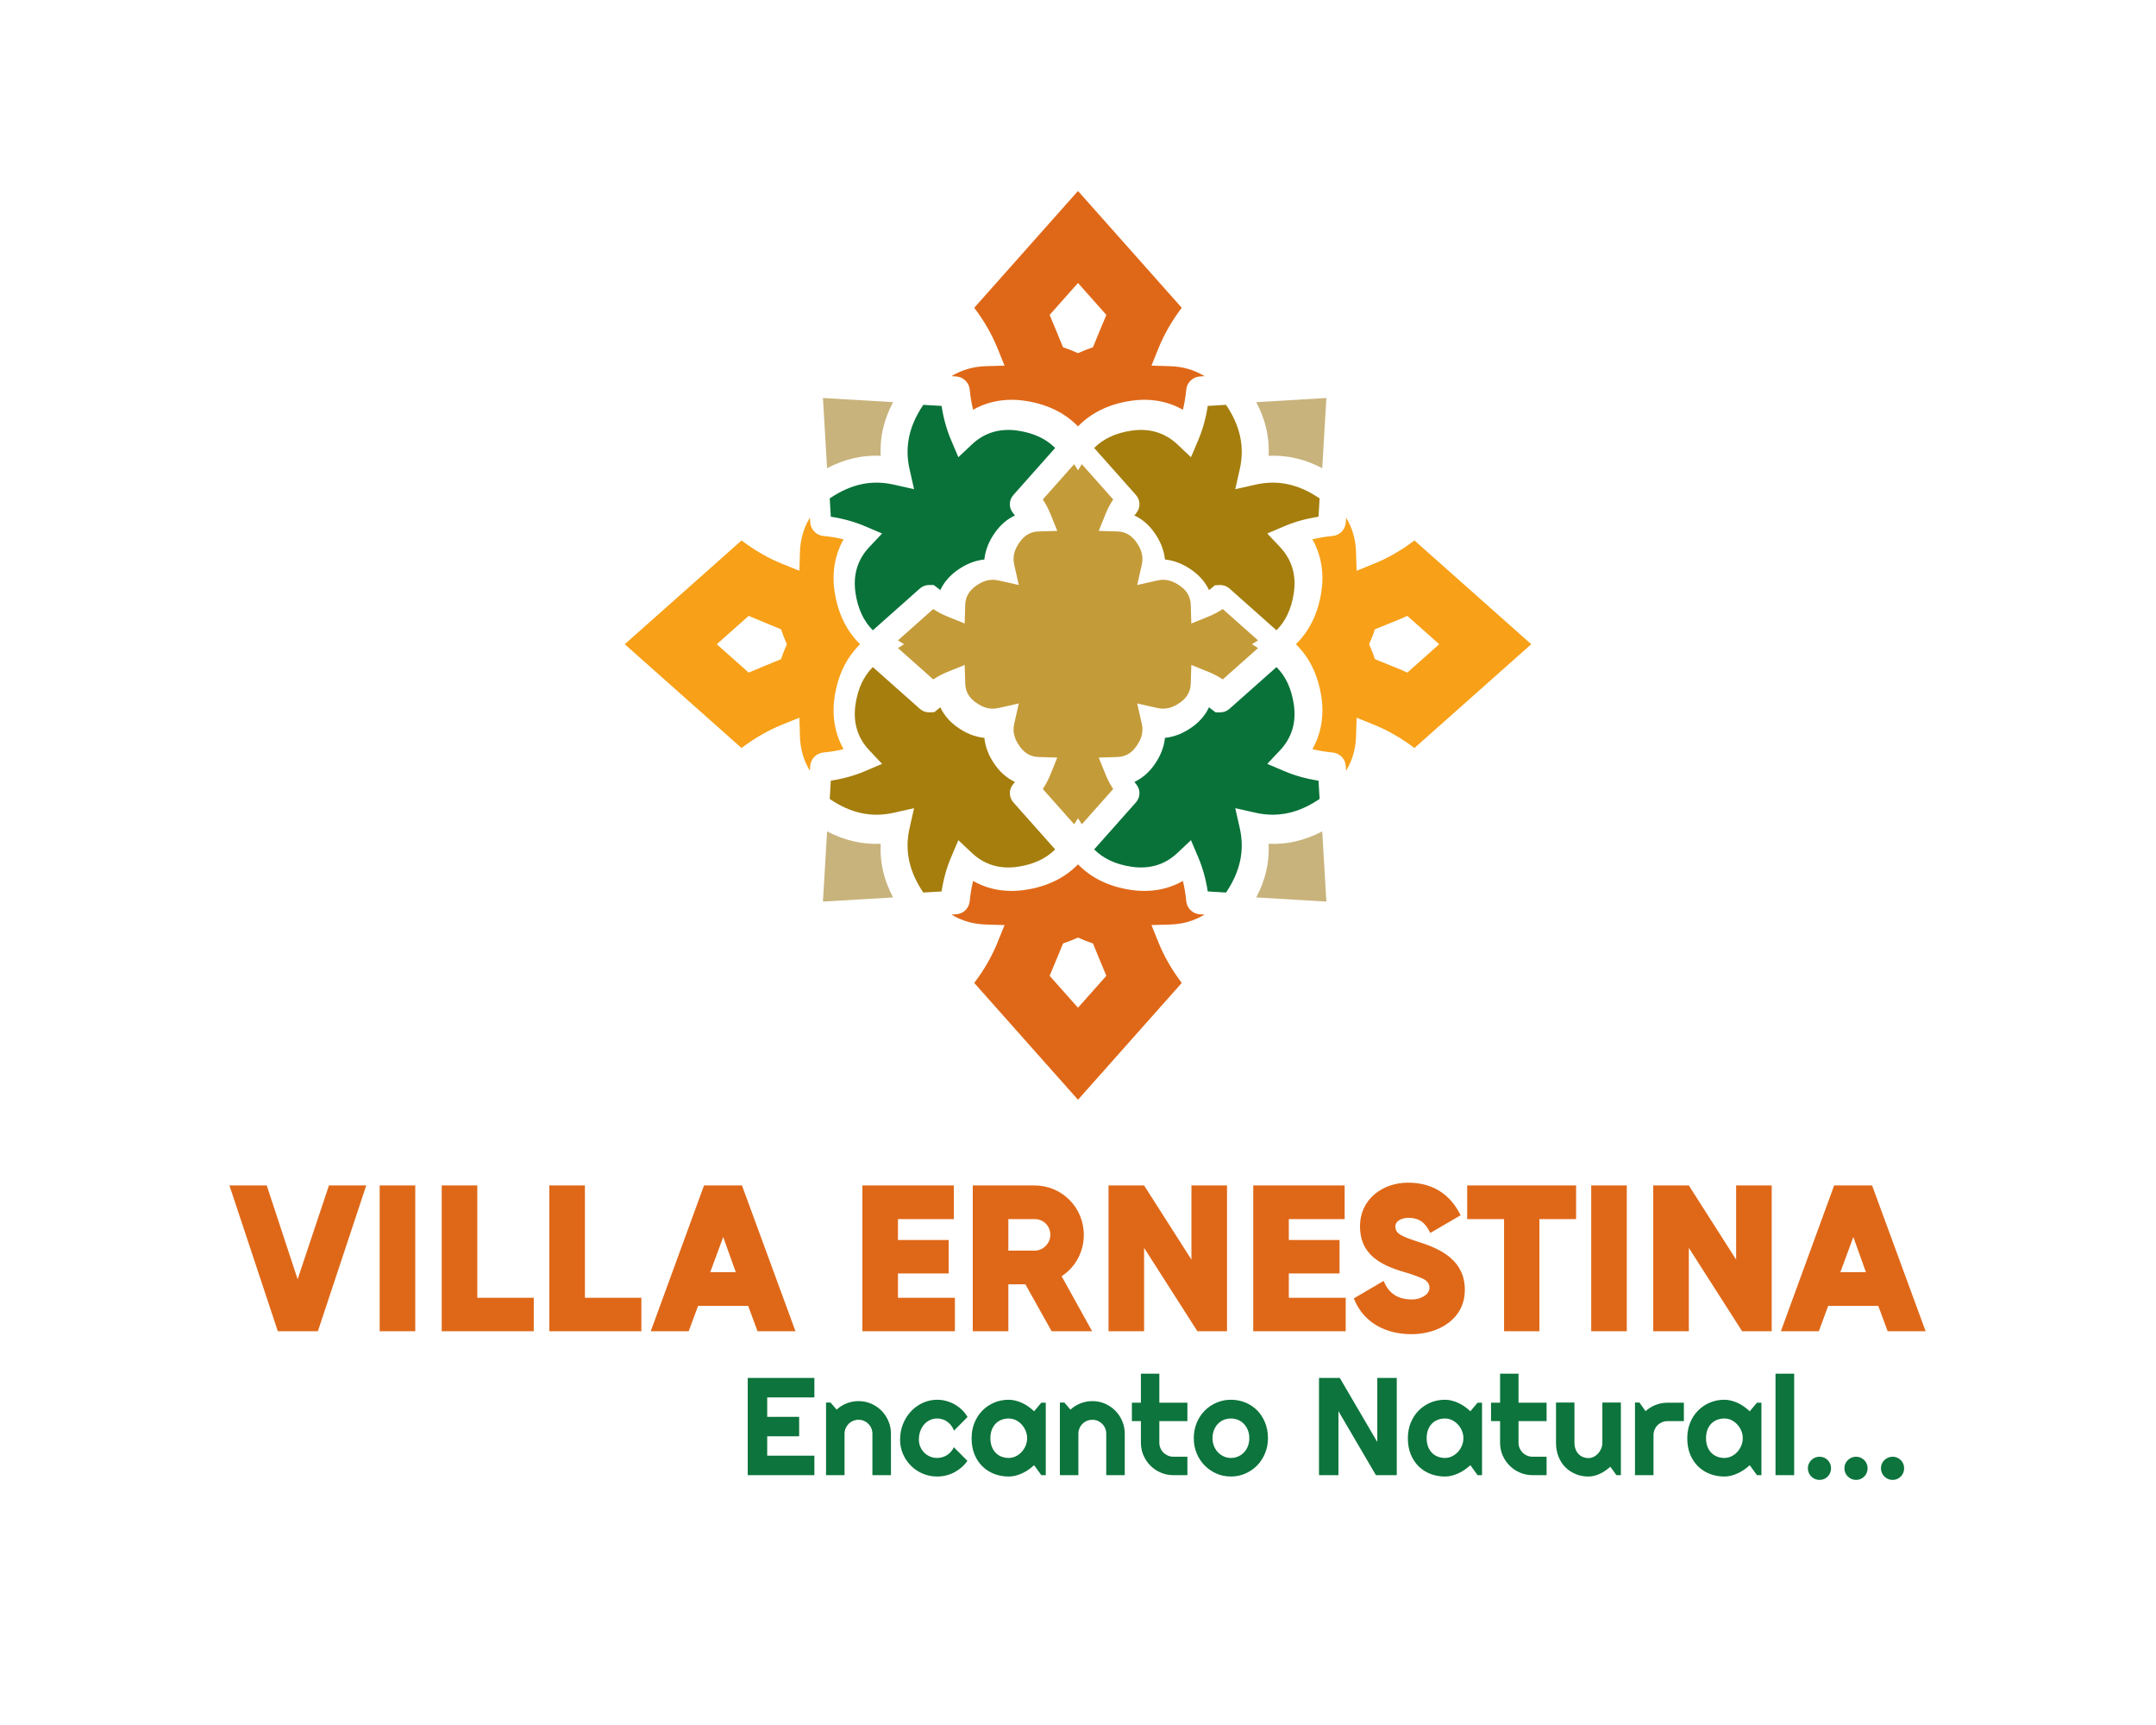 <?xml version="1.0" encoding="UTF-8" standalone="no" ?>
<!DOCTYPE svg PUBLIC "-//W3C//DTD SVG 1.1//EN" "http://www.w3.org/Graphics/SVG/1.1/DTD/svg11.dtd">
<svg xmlns="http://www.w3.org/2000/svg" xmlns:xlink="http://www.w3.org/1999/xlink" version="1.1" width="1280" height="1024" viewBox="0 0 1280 1024" xml:space="preserve">
<desc>Created with Fabric.js 4.4.0</desc>
<defs>
</defs>
<g transform="matrix(1 0 0 1 640 512)" id="background-logo"  >
<rect style="stroke: none; stroke-width: 0; stroke-dasharray: none; stroke-linecap: butt; stroke-dashoffset: 0; stroke-linejoin: miter; stroke-miterlimit: 4; fill: rgb(255,255,255); fill-opacity: 0; fill-rule: nonzero; opacity: 1;"  paint-order="stroke"  x="-640" y="-512" rx="0" ry="0" width="1280" height="1024" />
</g>
<g transform="matrix(1.917 0 0 1.917 639.715 747.031)" id="text-logo-path-group"  >
<g style=""  paint-order="stroke"   >
		<g transform="matrix(1 0 0 1 0 0)" id="text-logo-path-0"  >
<path style="stroke: none; stroke-width: 1; stroke-dasharray: none; stroke-linecap: butt; stroke-dashoffset: 0; stroke-linejoin: miter; stroke-miterlimit: 4; fill: rgb(223,104,24); fill-rule: nonzero; opacity: 1;"  paint-order="stroke"  transform=" translate(-262.78, 22.54)" d="M 30.95 -45.14 L 21.25 -16.1 L 11.68 -45.14 L 0.13 -45.14 L 15.11 0 L 27.52 0 L 42.5 -45.14 Z M 46.66 -45.14 L 46.66 0 L 57.68 0 L 57.68 -45.14 Z M 76.89 -10.36 L 76.89 -45.14 L 65.87 -45.14 L 65.87 0 L 94.38 0 L 94.38 -10.36 Z M 110.22 -10.36 L 110.22 -45.14 L 99.2 -45.14 L 99.2 0 L 127.71 0 L 127.71 -10.36 Z M 163.68 0 L 175.43 0 L 158.86 -45.14 L 147.11 -45.14 L 130.61 0 L 142.36 0 L 145.27 -7.85 L 160.78 -7.85 Z M 149.03 -18.28 L 153.05 -29.17 L 156.95 -18.28 Z M 207.17 -10.36 L 207.17 -17.89 L 222.88 -17.89 L 222.88 -28.25 L 207.17 -28.25 L 207.17 -34.72 L 224.47 -34.72 L 224.47 -45.14 L 196.15 -45.14 L 196.15 0 L 224.8 0 L 224.8 -10.36 Z M 246.64 -14.52 L 254.76 0 L 267.3 0 L 257.86 -17.03 C 262.22 -19.87 264.73 -24.68 264.73 -29.83 C 264.73 -38.35 257.93 -45.14 249.48 -45.14 L 230.34 -45.14 L 230.34 0 L 241.36 0 L 241.36 -14.52 Z M 241.36 -24.95 L 241.36 -34.72 L 249.48 -34.72 C 252.25 -34.72 254.36 -32.6 254.36 -29.83 C 254.36 -27.19 252.12 -24.95 249.48 -24.95 Z M 298.06 -45.14 L 298.06 -22.18 L 283.4 -45.14 L 272.38 -45.14 L 272.38 0 L 283.4 0 L 283.4 -25.81 L 299.9 0 L 309.08 0 L 309.08 -45.14 Z M 328.22 -10.36 L 328.22 -17.89 L 343.93 -17.89 L 343.93 -28.25 L 328.22 -28.25 L 328.22 -34.72 L 345.51 -34.72 L 345.51 -45.14 L 317.2 -45.14 L 317.2 0 L 345.84 0 L 345.84 -10.36 Z M 366.23 0.92 C 374.62 0.92 382.73 -3.76 382.73 -12.8 C 382.73 -21.71 375.74 -25.41 368.15 -27.72 C 366.1 -28.38 364.58 -28.97 363.59 -29.44 C 362.21 -30.1 361.22 -30.82 361.22 -32.47 C 361.22 -34.39 363.66 -35.11 365.18 -35.11 C 368.74 -35.11 370.52 -33.53 372.04 -30.43 L 381.41 -35.9 C 378.18 -42.57 372.57 -46 365.18 -46 C 357.13 -46 350.26 -40.79 350.26 -32.47 C 350.26 -23.96 356.33 -20.59 363.66 -18.41 C 365.97 -17.75 367.62 -17.16 368.74 -16.7 C 370.26 -16.1 371.78 -15.31 371.78 -13.46 C 371.78 -11.02 368.48 -9.83 366.5 -9.83 C 362.21 -9.83 359.24 -11.48 357.59 -15.58 L 348.35 -10.16 C 351.32 -2.57 358.31 0.92 366.23 0.92 Z M 417.19 -34.72 L 417.19 -45.14 L 383.46 -45.14 L 383.46 -34.72 L 394.88 -34.72 L 394.88 0 L 405.83 0 L 405.83 -34.72 Z M 421.87 -45.14 L 421.87 0 L 432.89 0 L 432.89 -45.14 Z M 466.75 -45.14 L 466.75 -22.18 L 452.1 -45.14 L 441.08 -45.14 L 441.08 0 L 452.1 0 L 452.1 -25.81 L 468.6 0 L 477.77 0 L 477.77 -45.14 Z M 513.68 0 L 525.43 0 L 508.86 -45.14 L 497.11 -45.14 L 480.61 0 L 492.36 0 L 495.26 -7.85 L 510.77 -7.85 Z M 499.03 -18.28 L 503.05 -29.17 L 506.95 -18.28 Z" stroke-linecap="round" />
</g>
</g>
</g>
<g transform="matrix(1.917 0 0 1.917 787.195 846.974)" id="tagline-5e552f5b-8a01-454e-b94f-99a89bdfa82b-logo-path-group"  >
<g style=""  paint-order="stroke"   >
		<g transform="matrix(1 0 0 1 0 0)" id="tagline-5e552f5b-8a01-454e-b94f-99a89bdfa82b-logo-path-0"  >
<path style="stroke: none; stroke-width: 1; stroke-dasharray: none; stroke-linecap: butt; stroke-dashoffset: 0; stroke-linejoin: miter; stroke-miterlimit: 4; fill: rgb(12,116,60); fill-rule: nonzero; opacity: 1;"  paint-order="stroke"  transform=" translate(-181.855, 14.98)" d="M 23.43 -6.03 L 23.43 0 L 2.79 0 L 2.79 -30.11 L 23.43 -30.11 L 23.43 -24.08 L 8.82 -24.08 L 8.82 -18.06 L 18.71 -18.06 L 18.71 -12.03 L 8.82 -12.03 L 8.82 -6.03 L 23.43 -6.03 Z M 32.77 -12.85 L 32.77 0 L 27.04 0 L 27.04 -22.49 L 28.43 -22.49 L 30.32 -20.3 Q 31.7 -21.56 33.46 -22.25 Q 35.21 -22.93 37.12 -22.93 L 37.12 -22.93 Q 39.18 -22.93 41.01 -22.14 Q 42.83 -21.35 44.2 -19.98 Q 45.56 -18.6 46.35 -16.77 Q 47.14 -14.93 47.14 -12.85 L 47.14 -12.85 L 47.14 0 L 41.4 0 L 41.4 -12.85 Q 41.4 -13.73 41.07 -14.52 Q 40.73 -15.31 40.14 -15.89 Q 39.56 -16.48 38.78 -16.82 Q 38 -17.15 37.12 -17.15 L 37.12 -17.15 Q 36.22 -17.15 35.42 -16.82 Q 34.62 -16.48 34.03 -15.89 Q 33.45 -15.31 33.11 -14.52 Q 32.77 -13.73 32.77 -12.85 L 32.77 -12.85 Z M 70.86 -18.01 L 70.86 -18.01 L 66.66 -13.79 Q 66.35 -14.68 65.8 -15.38 Q 65.26 -16.08 64.57 -16.57 Q 63.89 -17.05 63.09 -17.3 Q 62.3 -17.55 61.46 -17.55 L 61.46 -17.55 Q 60.28 -17.55 59.24 -17.07 Q 58.2 -16.59 57.43 -15.72 Q 56.67 -14.84 56.23 -13.65 Q 55.79 -12.45 55.79 -11 L 55.79 -11 Q 55.79 -9.83 56.23 -8.8 Q 56.67 -7.77 57.43 -6.99 Q 58.2 -6.21 59.24 -5.77 Q 60.28 -5.33 61.46 -5.33 L 61.46 -5.33 Q 62.3 -5.33 63.07 -5.56 Q 63.85 -5.79 64.53 -6.23 Q 65.21 -6.66 65.75 -7.28 Q 66.28 -7.89 66.62 -8.65 L 66.62 -8.65 L 70.82 -4.43 Q 70.02 -3.3 68.98 -2.39 Q 67.94 -1.49 66.74 -0.86 Q 65.53 -0.23 64.2 0.09 Q 62.86 0.42 61.46 0.42 L 61.46 0.42 Q 59.08 0.42 56.99 -0.47 Q 54.9 -1.36 53.34 -2.92 Q 51.78 -4.47 50.87 -6.55 Q 49.97 -8.63 49.97 -11 L 49.97 -11 Q 49.97 -13.58 50.87 -15.83 Q 51.78 -18.08 53.34 -19.75 Q 54.9 -21.42 56.99 -22.38 Q 59.08 -23.35 61.46 -23.35 L 61.46 -23.35 Q 62.86 -23.35 64.22 -22.99 Q 65.57 -22.63 66.8 -21.95 Q 68.03 -21.27 69.07 -20.28 Q 70.11 -19.3 70.86 -18.01 Z M 95.09 -22.44 L 95.09 0 L 93.71 0 L 91.48 -3.09 Q 90.66 -2.35 89.75 -1.71 Q 88.83 -1.07 87.83 -0.6 Q 86.82 -0.13 85.76 0.15 Q 84.7 0.42 83.61 0.42 L 83.61 0.42 Q 81.23 0.42 79.14 -0.38 Q 77.06 -1.18 75.49 -2.7 Q 73.93 -4.22 73.02 -6.42 Q 72.12 -8.63 72.12 -11.44 L 72.12 -11.44 Q 72.12 -14.07 73.02 -16.26 Q 73.93 -18.46 75.49 -20.03 Q 77.06 -21.6 79.14 -22.48 Q 81.23 -23.35 83.61 -23.35 L 83.61 -23.35 Q 84.7 -23.35 85.77 -23.07 Q 86.84 -22.8 87.85 -22.32 Q 88.86 -21.84 89.77 -21.19 Q 90.68 -20.53 91.48 -19.78 L 91.48 -19.78 L 93.71 -22.44 L 95.09 -22.44 Z M 89.32 -11.44 L 89.32 -11.44 Q 89.32 -12.62 88.87 -13.72 Q 88.41 -14.82 87.64 -15.67 Q 86.86 -16.52 85.82 -17.04 Q 84.78 -17.55 83.61 -17.55 L 83.61 -17.55 Q 82.43 -17.55 81.39 -17.15 Q 80.35 -16.75 79.59 -15.98 Q 78.82 -15.2 78.38 -14.06 Q 77.94 -12.91 77.94 -11.44 L 77.94 -11.44 Q 77.94 -9.97 78.38 -8.83 Q 78.82 -7.68 79.59 -6.91 Q 80.35 -6.13 81.39 -5.73 Q 82.43 -5.33 83.61 -5.33 L 83.61 -5.33 Q 84.78 -5.33 85.82 -5.85 Q 86.86 -6.36 87.64 -7.21 Q 88.41 -8.06 88.87 -9.16 Q 89.32 -10.27 89.32 -11.44 Z M 105.19 -12.85 L 105.19 0 L 99.46 0 L 99.46 -22.49 L 100.84 -22.49 L 102.73 -20.3 Q 104.12 -21.56 105.87 -22.25 Q 107.63 -22.93 109.54 -22.93 L 109.54 -22.93 Q 111.59 -22.93 113.42 -22.14 Q 115.25 -21.35 116.61 -19.98 Q 117.98 -18.6 118.76 -16.77 Q 119.55 -14.93 119.55 -12.85 L 119.55 -12.85 L 119.55 0 L 113.82 0 L 113.82 -12.85 Q 113.82 -13.73 113.48 -14.52 Q 113.15 -15.31 112.56 -15.89 Q 111.97 -16.48 111.2 -16.82 Q 110.42 -17.15 109.54 -17.15 L 109.54 -17.15 Q 108.63 -17.15 107.84 -16.82 Q 107.04 -16.48 106.45 -15.89 Q 105.86 -15.31 105.53 -14.52 Q 105.19 -13.73 105.19 -12.85 L 105.19 -12.85 Z M 138.95 0 L 134.61 0 Q 132.53 0 130.7 -0.79 Q 128.87 -1.57 127.5 -2.95 Q 126.12 -4.33 125.34 -6.15 Q 124.55 -7.98 124.55 -10.06 L 124.55 -10.06 L 124.55 -16.73 L 121.76 -16.73 L 121.76 -22.44 L 124.55 -22.44 L 124.55 -31.43 L 130.26 -31.43 L 130.26 -22.44 L 138.95 -22.44 L 138.95 -16.73 L 130.26 -16.73 L 130.26 -10.06 Q 130.26 -9.15 130.6 -8.37 Q 130.93 -7.58 131.52 -6.99 Q 132.11 -6.4 132.91 -6.06 Q 133.7 -5.71 134.61 -5.71 L 134.61 -5.71 L 138.95 -5.71 L 138.95 0 Z M 163.9 -11.44 L 163.9 -11.44 Q 163.9 -8.92 162.99 -6.75 Q 162.09 -4.58 160.54 -2.99 Q 158.98 -1.41 156.89 -0.49 Q 154.8 0.42 152.41 0.42 L 152.41 0.42 Q 150.04 0.42 147.95 -0.49 Q 145.86 -1.41 144.3 -2.99 Q 142.73 -4.58 141.83 -6.75 Q 140.93 -8.92 140.93 -11.44 L 140.93 -11.44 Q 140.93 -14 141.83 -16.19 Q 142.73 -18.37 144.3 -19.96 Q 145.86 -21.54 147.95 -22.44 Q 150.04 -23.35 152.41 -23.35 L 152.41 -23.35 Q 154.8 -23.35 156.89 -22.5 Q 158.98 -21.65 160.54 -20.08 Q 162.09 -18.52 162.99 -16.32 Q 163.9 -14.13 163.9 -11.44 Z M 158.12 -11.44 L 158.12 -11.44 Q 158.12 -12.83 157.67 -13.95 Q 157.22 -15.08 156.44 -15.88 Q 155.67 -16.69 154.63 -17.12 Q 153.59 -17.55 152.41 -17.55 L 152.41 -17.55 Q 151.23 -17.55 150.2 -17.12 Q 149.16 -16.69 148.39 -15.88 Q 147.62 -15.08 147.18 -13.95 Q 146.74 -12.83 146.74 -11.44 L 146.74 -11.44 Q 146.74 -10.14 147.18 -9.03 Q 147.62 -7.92 148.39 -7.1 Q 149.16 -6.28 150.2 -5.81 Q 151.23 -5.33 152.41 -5.33 L 152.41 -5.33 Q 153.59 -5.33 154.63 -5.77 Q 155.67 -6.21 156.44 -7.01 Q 157.22 -7.81 157.67 -8.94 Q 158.12 -10.08 158.12 -11.44 Z M 203.79 -30.11 L 203.79 0 L 197.34 0 L 185.73 -19.82 L 185.73 0 L 179.71 0 L 179.71 -30.11 L 186.15 -30.11 L 197.76 -10.27 L 197.76 -30.11 L 203.79 -30.11 Z M 230.2 -22.44 L 230.2 0 L 228.82 0 L 226.59 -3.09 Q 225.77 -2.35 224.86 -1.71 Q 223.94 -1.07 222.94 -0.6 Q 221.93 -0.13 220.87 0.15 Q 219.81 0.42 218.72 0.42 L 218.72 0.42 Q 216.34 0.42 214.25 -0.38 Q 212.17 -1.18 210.6 -2.7 Q 209.04 -4.22 208.13 -6.42 Q 207.23 -8.63 207.23 -11.44 L 207.23 -11.44 Q 207.23 -14.07 208.13 -16.26 Q 209.04 -18.46 210.6 -20.03 Q 212.17 -21.6 214.25 -22.48 Q 216.34 -23.35 218.72 -23.35 L 218.72 -23.35 Q 219.81 -23.35 220.88 -23.07 Q 221.95 -22.8 222.96 -22.32 Q 223.97 -21.84 224.88 -21.19 Q 225.79 -20.53 226.59 -19.78 L 226.59 -19.78 L 228.82 -22.44 L 230.2 -22.44 Z M 224.43 -11.44 L 224.43 -11.44 Q 224.43 -12.62 223.98 -13.72 Q 223.52 -14.82 222.75 -15.67 Q 221.97 -16.52 220.93 -17.04 Q 219.89 -17.55 218.72 -17.55 L 218.72 -17.55 Q 217.54 -17.55 216.5 -17.15 Q 215.46 -16.75 214.7 -15.98 Q 213.93 -15.2 213.49 -14.06 Q 213.05 -12.91 213.05 -11.44 L 213.05 -11.44 Q 213.05 -9.97 213.49 -8.83 Q 213.93 -7.68 214.7 -6.91 Q 215.46 -6.13 216.5 -5.73 Q 217.54 -5.33 218.72 -5.33 L 218.72 -5.33 Q 219.89 -5.33 220.93 -5.85 Q 221.97 -6.36 222.75 -7.21 Q 223.52 -8.06 223.98 -9.16 Q 224.43 -10.27 224.43 -11.44 Z M 250.19 0 L 245.84 0 Q 243.76 0 241.94 -0.79 Q 240.11 -1.57 238.74 -2.95 Q 237.36 -4.33 236.57 -6.15 Q 235.79 -7.98 235.79 -10.06 L 235.79 -10.06 L 235.79 -16.73 L 232.99 -16.73 L 232.99 -22.44 L 235.79 -22.44 L 235.79 -31.43 L 241.5 -31.43 L 241.5 -22.44 L 250.19 -22.44 L 250.19 -16.73 L 241.5 -16.73 L 241.5 -10.06 Q 241.5 -9.15 241.83 -8.37 Q 242.17 -7.58 242.76 -6.99 Q 243.34 -6.4 244.14 -6.06 Q 244.94 -5.71 245.84 -5.71 L 245.84 -5.71 L 250.19 -5.71 L 250.19 0 Z M 271.82 0 L 269.93 -2.62 Q 269.23 -1.99 268.45 -1.44 Q 267.66 -0.88 266.8 -0.47 Q 265.94 -0.06 265.02 0.18 Q 264.11 0.42 263.17 0.42 L 263.17 0.42 Q 261.09 0.42 259.26 -0.31 Q 257.43 -1.05 256.06 -2.4 Q 254.68 -3.76 253.9 -5.7 Q 253.11 -7.64 253.11 -10.06 L 253.11 -10.06 L 253.11 -22.49 L 258.82 -22.49 L 258.82 -10.06 Q 258.82 -8.92 259.17 -8.03 Q 259.51 -7.14 260.1 -6.53 Q 260.69 -5.92 261.47 -5.61 Q 262.26 -5.29 263.17 -5.29 L 263.17 -5.29 Q 264.05 -5.29 264.83 -5.7 Q 265.62 -6.11 266.21 -6.78 Q 266.8 -7.45 267.13 -8.3 Q 267.47 -9.15 267.47 -10.06 L 267.47 -10.06 L 267.47 -22.49 L 273.2 -22.49 L 273.2 0 L 271.82 0 Z M 283.3 -12.39 L 283.3 0 L 277.57 0 L 277.57 -22.49 L 278.95 -22.49 L 280.84 -19.82 Q 282.23 -21.08 283.99 -21.76 Q 285.76 -22.44 287.65 -22.44 L 287.65 -22.44 L 292.71 -22.44 L 292.71 -16.73 L 287.65 -16.73 Q 286.74 -16.73 285.95 -16.4 Q 285.15 -16.06 284.56 -15.47 Q 283.97 -14.89 283.64 -14.09 Q 283.3 -13.29 283.3 -12.39 L 283.3 -12.39 Z M 316.73 -22.44 L 316.73 0 L 315.34 0 L 313.11 -3.09 Q 312.3 -2.35 311.38 -1.71 Q 310.47 -1.07 309.46 -0.6 Q 308.45 -0.13 307.39 0.15 Q 306.33 0.42 305.24 0.42 L 305.24 0.42 Q 302.87 0.42 300.78 -0.38 Q 298.69 -1.18 297.13 -2.7 Q 295.56 -4.22 294.66 -6.42 Q 293.76 -8.63 293.76 -11.44 L 293.76 -11.44 Q 293.76 -14.07 294.66 -16.26 Q 295.56 -18.46 297.13 -20.03 Q 298.69 -21.6 300.78 -22.48 Q 302.87 -23.35 305.24 -23.35 L 305.24 -23.35 Q 306.33 -23.35 307.4 -23.07 Q 308.47 -22.8 309.48 -22.32 Q 310.49 -21.84 311.4 -21.19 Q 312.32 -20.53 313.11 -19.78 L 313.11 -19.78 L 315.34 -22.44 L 316.73 -22.44 Z M 310.95 -11.44 L 310.95 -11.44 Q 310.95 -12.62 310.5 -13.72 Q 310.05 -14.82 309.27 -15.67 Q 308.5 -16.52 307.46 -17.04 Q 306.42 -17.55 305.24 -17.55 L 305.24 -17.55 Q 304.07 -17.55 303.03 -17.15 Q 301.99 -16.75 301.22 -15.98 Q 300.45 -15.2 300.01 -14.06 Q 299.57 -12.91 299.57 -11.44 L 299.57 -11.44 Q 299.57 -9.97 300.01 -8.83 Q 300.45 -7.68 301.22 -6.91 Q 301.99 -6.13 303.03 -5.73 Q 304.07 -5.33 305.24 -5.33 L 305.24 -5.33 Q 306.42 -5.33 307.46 -5.85 Q 308.5 -6.36 309.27 -7.21 Q 310.05 -8.06 310.5 -9.16 Q 310.95 -10.27 310.95 -11.44 Z M 326.87 -31.43 L 326.87 0 L 321.09 0 L 321.09 -31.43 L 326.87 -31.43 Z M 338.29 -2.14 L 338.29 -2.14 Q 338.29 -1.39 338.02 -0.72 Q 337.74 -0.06 337.26 0.42 Q 336.78 0.9 336.13 1.19 Q 335.48 1.47 334.72 1.47 L 334.72 1.47 Q 333.98 1.47 333.32 1.19 Q 332.66 0.9 332.17 0.42 Q 331.68 -0.06 331.39 -0.72 Q 331.11 -1.39 331.11 -2.14 L 331.11 -2.14 Q 331.11 -2.88 331.39 -3.53 Q 331.68 -4.18 332.17 -4.66 Q 332.66 -5.14 333.32 -5.43 Q 333.98 -5.71 334.72 -5.71 L 334.72 -5.71 Q 335.48 -5.71 336.13 -5.43 Q 336.78 -5.14 337.26 -4.66 Q 337.74 -4.18 338.02 -3.53 Q 338.29 -2.88 338.29 -2.14 Z M 349.61 -2.14 L 349.61 -2.14 Q 349.61 -1.39 349.33 -0.72 Q 349.06 -0.06 348.58 0.42 Q 348.09 0.9 347.44 1.19 Q 346.79 1.47 346.04 1.47 L 346.04 1.47 Q 345.3 1.47 344.64 1.19 Q 343.98 0.9 343.49 0.42 Q 342.99 -0.06 342.71 -0.72 Q 342.43 -1.39 342.43 -2.14 L 342.43 -2.14 Q 342.43 -2.88 342.71 -3.53 Q 342.99 -4.18 343.49 -4.66 Q 343.98 -5.14 344.64 -5.43 Q 345.3 -5.71 346.04 -5.71 L 346.04 -5.71 Q 346.79 -5.71 347.44 -5.43 Q 348.09 -5.14 348.58 -4.66 Q 349.06 -4.18 349.33 -3.53 Q 349.61 -2.88 349.61 -2.14 Z M 360.92 -2.14 L 360.92 -2.14 Q 360.92 -1.39 360.65 -0.72 Q 360.38 -0.06 359.89 0.42 Q 359.41 0.9 358.76 1.19 Q 358.11 1.47 357.35 1.47 L 357.35 1.47 Q 356.62 1.47 355.96 1.19 Q 355.3 0.9 354.8 0.42 Q 354.31 -0.06 354.03 -0.72 Q 353.74 -1.39 353.74 -2.14 L 353.74 -2.14 Q 353.74 -2.88 354.03 -3.53 Q 354.31 -4.18 354.8 -4.66 Q 355.3 -5.14 355.96 -5.43 Q 356.62 -5.71 357.35 -5.71 L 357.35 -5.71 Q 358.11 -5.71 358.76 -5.43 Q 359.41 -5.14 359.89 -4.66 Q 360.38 -4.18 360.65 -3.53 Q 360.92 -2.88 360.92 -2.14 Z" stroke-linecap="round" />
</g>
</g>
</g>
<g transform="matrix(2.085 0 0 2.085 640 383.097)" id="logo-logo"  >
<g style=""  paint-order="stroke"   >
		<g transform="matrix(2.32 0 0 -2.32 95.549 -0.32)"  >
<path style="stroke: none; stroke-width: 1; stroke-dasharray: none; stroke-linecap: butt; stroke-dashoffset: 0; stroke-linejoin: miter; stroke-miterlimit: 4; fill: rgb(247,160,24); fill-rule: nonzero; opacity: 1;"  paint-order="stroke"  transform=" translate(-0.767, -3.481)" d="M 0 0 C -0.426 0.198 -0.854 0.384 -1.285 0.558 L -3.97 1.644 C -4.181 2.274 -4.422 2.887 -4.691 3.481 C -4.422 4.075 -4.181 4.688 -3.97 5.319 L -1.29 6.401 C -0.857 6.576 -0.428 6.763 0 6.962 L 3.918 3.481 Z M 0.875 16.216 C -0.718 15.007 -2.389 14.046 -4.098 13.356 L -6.224 12.497 L -6.292 14.79 C -6.338 16.345 -6.749 17.76 -7.516 19.011 L -7.549 18.442 C -7.603 17.551 -8.287 16.846 -9.176 16.765 C -10.032 16.688 -10.86 16.549 -11.645 16.352 C -10.574 14.459 -10.195 12.254 -10.548 9.929 C -10.95 7.278 -12.002 5.111 -13.677 3.481 C -12.002 1.85 -10.95 -0.316 -10.548 -2.967 C -10.195 -5.293 -10.574 -7.499 -11.646 -9.39 C -10.86 -9.588 -10.033 -9.727 -9.176 -9.804 C -8.287 -9.884 -7.603 -10.589 -7.549 -11.479 L -7.516 -12.049 C -6.749 -10.798 -6.338 -9.383 -6.292 -7.828 L -6.224 -5.535 L -4.098 -6.395 C -2.391 -7.083 -0.719 -8.045 0.875 -9.255 L 15.211 3.481 Z" stroke-linecap="round" />
</g>
		<g transform="matrix(2.32 0 0 -2.32 -95.551 -0.32)"  >
<path style="stroke: none; stroke-width: 1; stroke-dasharray: none; stroke-linecap: butt; stroke-dashoffset: 0; stroke-linejoin: miter; stroke-miterlimit: 4; fill: rgb(247,160,24); fill-rule: nonzero; opacity: 1;"  paint-order="stroke"  transform=" translate(4.736, -1.838)" d="M 0 0 C 0 0 -3.542 -1.445 -3.969 -1.644 L -7.887 1.837 L -3.969 5.318 C -3.542 5.119 0 3.676 0 3.676 C 0.211 3.045 0.452 2.432 0.722 1.837 C 0.453 1.243 0.211 0.63 0 0 M 6.579 -4.611 C 6.98 -1.961 8.032 0.206 9.707 1.837 C 8.032 3.469 6.98 5.635 6.579 8.286 C 6.226 10.612 6.605 12.817 7.676 14.708 C 6.891 14.906 6.063 15.044 5.206 15.122 C 4.332 15.201 3.633 15.92 3.58 16.796 L 3.546 17.368 C 2.78 16.116 2.369 14.701 2.323 13.146 L 2.255 10.854 L 0.129 11.712 C -1.579 12.401 -3.25 13.363 -4.845 14.573 L -19.18 1.837 L -4.845 -10.898 C -3.25 -9.688 -1.579 -8.727 0.129 -8.038 L 2.255 -7.178 L 2.323 -9.472 C 2.369 -11.026 2.779 -12.441 3.546 -13.693 L 3.58 -13.125 C 3.633 -12.247 4.333 -11.526 5.206 -11.448 C 6.064 -11.37 6.892 -11.231 7.676 -11.034 C 6.605 -9.143 6.226 -6.937 6.579 -4.611" stroke-linecap="round" />
</g>
		<g transform="matrix(2.32 0 0 -2.32 36.699 38.28)"  >
<path style="stroke: none; stroke-width: 1; stroke-dasharray: none; stroke-linecap: butt; stroke-dashoffset: 0; stroke-linejoin: miter; stroke-miterlimit: 4; fill: rgb(9,114,57); fill-rule: nonzero; opacity: 1;"  paint-order="stroke"  transform=" translate(3.482, -3.481)" d="M 0 0 L 2.466 -0.557 C 3.188 -0.72 3.908 -0.803 4.604 -0.803 C 6.553 -0.803 8.435 -0.17 10.353 1.131 L 10.22 3.376 C 8.729 3.602 7.324 3.993 6.038 4.539 L 3.927 5.435 L 5.499 7.104 C 6.952 8.646 7.519 10.552 7.182 12.769 C 6.891 14.683 6.195 16.176 5.061 17.315 L -0.714 12.186 C -1.024 11.91 -1.426 11.757 -1.844 11.757 L -2.406 11.757 L -2.911 12.134 C -3.017 12.221 -3.119 12.303 -3.221 12.38 C -3.648 11.467 -4.313 10.674 -5.202 10.019 C -6.297 9.214 -7.447 8.747 -8.629 8.626 C -8.748 7.445 -9.215 6.295 -10.02 5.202 C -10.675 4.313 -11.467 3.648 -12.382 3.22 C -12.308 3.124 -12.231 3.029 -12.152 2.934 C -11.612 2.282 -11.625 1.35 -12.183 0.718 L -17.317 -5.062 C -16.176 -6.197 -14.684 -6.893 -12.771 -7.183 C -10.565 -7.519 -8.642 -6.95 -7.104 -5.5 L -5.436 -3.927 L -4.539 -6.039 C -3.992 -7.327 -3.603 -8.732 -3.377 -10.22 L -1.132 -10.353 C 0.617 -7.769 1.169 -5.187 0.557 -2.466 z" stroke-linecap="round" />
</g>
		<g transform="matrix(2.32 0 0 -2.32 -0.001 95.86)"  >
<path style="stroke: none; stroke-width: 1; stroke-dasharray: none; stroke-linecap: butt; stroke-dashoffset: 0; stroke-linejoin: miter; stroke-miterlimit: 4; fill: rgb(223,104,24); fill-rule: nonzero; opacity: 1;"  paint-order="stroke"  transform=" translate(0, -3.152)" d="M 0 0 L -3.481 3.919 C -3.282 4.345 -1.838 7.888 -1.838 7.888 C -1.208 8.099 -0.595 8.34 0 8.61 C 0.595 8.34 1.208 8.099 1.839 7.888 C 1.839 7.888 3.282 4.346 3.48 3.918 z M 15.531 11.434 L 14.961 11.468 C 14.068 11.521 13.364 12.206 13.284 13.094 C 13.207 13.949 13.068 14.775 12.872 15.559 C 10.99 14.485 8.802 14.11 6.448 14.466 C 3.797 14.868 1.631 15.92 0 17.595 C -1.632 15.92 -3.798 14.868 -6.449 14.466 C -8.8 14.108 -10.99 14.484 -12.872 15.559 C -13.069 14.774 -13.208 13.948 -13.285 13.094 C -13.364 12.206 -14.068 11.522 -14.959 11.468 L -15.531 11.435 C -14.279 10.667 -12.864 10.257 -11.309 10.211 L -9.016 10.143 L -9.875 8.016 C -10.564 6.309 -11.526 4.638 -12.735 3.043 L 0 -11.292 L 12.735 3.043 C 11.524 4.639 10.563 6.311 9.875 8.016 L 9.017 10.143 L 11.31 10.211 C 12.864 10.257 14.279 10.667 15.531 11.434" stroke-linecap="round" />
</g>
		<g transform="matrix(2.32 0 0 -2.32 -38.601 38.28)"  >
<path style="stroke: none; stroke-width: 1; stroke-dasharray: none; stroke-linecap: butt; stroke-dashoffset: 0; stroke-linejoin: miter; stroke-miterlimit: 4; fill: rgb(165,126,13); fill-rule: nonzero; opacity: 1;"  paint-order="stroke"  transform=" translate(1.954, -7.408)" d="M 0 0 L 1.669 -1.573 C 3.209 -3.025 5.132 -3.596 7.333 -3.256 C 9.248 -2.966 10.74 -2.271 11.881 -1.135 L 6.75 4.64 C 6.187 5.278 6.175 6.213 6.719 6.863 C 6.797 6.957 6.873 7.051 6.946 7.147 C 6.031 7.575 5.239 8.24 4.584 9.129 C 3.78 10.22 3.313 11.37 3.192 12.553 C 2.011 12.673 0.86 13.14 -0.233 13.945 C -1.122 14.601 -1.787 15.393 -2.215 16.307 C -2.311 16.234 -2.406 16.158 -2.5 16.079 L -2.935 15.717 L -3.566 15.684 L -3.569 15.684 C -4.012 15.684 -4.412 15.837 -4.723 16.113 L -10.497 21.243 C -11.632 20.103 -12.327 18.61 -12.618 16.696 C -12.954 14.479 -12.388 12.572 -10.935 11.031 L -9.362 9.362 L -11.473 8.465 C -12.76 7.919 -14.166 7.528 -15.655 7.303 L -15.788 5.057 C -13.185 3.292 -10.652 2.75 -7.901 3.37 L -5.436 3.927 L -5.992 1.461 C -6.605 -1.259 -6.053 -3.842 -4.304 -6.426 L -2.059 -6.293 C -1.833 -4.803 -1.442 -3.398 -0.896 -2.112 z" stroke-linecap="round" />
</g>
		<g transform="matrix(2.32 0 0 -2.32 -0.001 -0.32)"  >
<path style="stroke: none; stroke-width: 1; stroke-dasharray: none; stroke-linecap: butt; stroke-dashoffset: 0; stroke-linejoin: miter; stroke-miterlimit: 4; fill: rgb(196,155,57); fill-rule: nonzero; opacity: 1;"  paint-order="stroke"  transform=" translate(17.768, 4.318)" d="M 0 0 C -0.562 -0.369 -1.144 -0.676 -1.732 -0.914 L -3.859 -1.774 L -3.928 0.52 C -3.955 1.452 -4.361 2.194 -5.167 2.788 C -6.14 3.506 -7.039 3.731 -8.035 3.505 L -10.501 2.95 L -9.944 5.415 C -9.718 6.418 -9.939 7.302 -10.662 8.282 C -11.257 9.09 -11.999 9.495 -12.931 9.522 L -15.224 9.591 L -14.364 11.718 C -14.126 12.306 -13.819 12.887 -13.45 13.45 L -17.295 17.778 L -17.767 17.03 L -18.24 17.778 L -22.085 13.451 C -21.717 12.889 -21.41 12.308 -21.171 11.718 L -20.311 9.591 L -22.605 9.522 C -23.537 9.495 -24.279 9.09 -24.874 8.283 C -25.596 7.302 -25.817 6.417 -25.591 5.415 L -25.036 2.95 L -27.5 3.505 C -28.506 3.733 -29.384 3.514 -30.369 2.788 C -31.175 2.194 -31.581 1.452 -31.608 0.519 L -31.676 -1.774 L -33.803 -0.914 C -34.393 -0.676 -34.974 -0.369 -35.536 -4.440892098500626e-16 L -39.863 -3.845 L -39.116 -4.317 L -39.864 -4.79 L -35.536 -8.635 C -34.974 -8.266 -34.393 -7.959 -33.803 -7.721 L -31.676 -6.861 L -31.608 -9.155 C -31.581 -10.087 -31.175 -10.829 -30.368 -11.424 C -29.385 -12.148 -28.511 -12.369 -27.501 -12.141 L -25.036 -11.585 L -25.591 -14.05 C -25.817 -15.053 -25.596 -15.937 -24.874 -16.918 C -24.279 -17.725 -23.538 -18.13 -22.605 -18.157 L -20.312 -18.226 L -21.171 -20.352 C -21.409 -20.942 -21.716 -21.524 -22.085 -22.086 L -18.24 -26.414 L -17.767 -25.666 L -17.295 -26.414 L -13.45 -22.085 C -13.819 -21.524 -14.126 -20.942 -14.364 -20.352 L -15.224 -18.226 L -12.931 -18.157 C -11.998 -18.13 -11.256 -17.725 -10.662 -16.918 C -9.939 -15.938 -9.718 -15.053 -9.944 -14.051 L -10.501 -11.585 L -8.036 -12.141 C -7.037 -12.368 -6.141 -12.141 -5.168 -11.424 C -4.361 -10.83 -3.955 -10.087 -3.928 -9.154 L -3.859 -6.861 L -1.732 -7.722 C -1.143 -7.959 -0.561 -8.266 0 -8.635 L 4.328 -4.79 L 3.581 -4.317 L 4.328 -3.845 z" stroke-linecap="round" />
</g>
		<g transform="matrix(2.32 0 0 -2.32 36.699 -36.38)"  >
<path style="stroke: none; stroke-width: 1; stroke-dasharray: none; stroke-linecap: butt; stroke-dashoffset: 0; stroke-linejoin: miter; stroke-miterlimit: 4; fill: rgb(165,126,13); fill-rule: nonzero; opacity: 1;"  paint-order="stroke"  transform=" translate(-1.952, 7.409)" d="M 0 0 L -1.67 1.573 C -3.206 3.021 -5.126 3.59 -7.336 3.256 C -9.249 2.966 -10.742 2.271 -11.883 1.135 L -6.753 -4.64 C -6.192 -5.275 -6.176 -6.207 -6.715 -6.856 C -6.795 -6.953 -6.873 -7.049 -6.947 -7.147 C -6.032 -7.575 -5.239 -8.24 -4.585 -9.128 C -3.78 -10.222 -3.313 -11.372 -3.194 -12.553 C -2.013 -12.673 -0.862 -13.141 0.232 -13.946 C 1.121 -14.602 1.786 -15.394 2.214 -16.307 C 2.31 -16.234 2.405 -16.157 2.5 -16.079 L 2.934 -15.718 L 3.564 -15.684 L 3.567 -15.684 C 4.012 -15.684 4.414 -15.838 4.727 -16.118 L 10.495 -21.243 C 11.63 -20.103 12.325 -18.61 12.616 -16.696 C 12.953 -14.479 12.387 -12.573 10.934 -11.03 L 9.36 -9.361 L 11.473 -8.465 C 12.759 -7.919 14.163 -7.529 15.654 -7.303 L 15.787 -5.057 C 13.182 -3.29 10.646 -2.749 7.9 -3.37 L 5.435 -3.927 L 5.991 -1.461 C 6.604 1.26 6.052 3.843 4.303 6.426 L 2.058 6.293 C 1.832 4.805 1.442 3.4 0.896 2.112 Z" stroke-linecap="round" />
</g>
		<g transform="matrix(2.32 0 0 -2.32 -62.641 62.96)"  >
<path style="stroke: none; stroke-width: 1; stroke-dasharray: none; stroke-linecap: butt; stroke-dashoffset: 0; stroke-linejoin: miter; stroke-miterlimit: 4; fill: rgb(200,179,124); fill-rule: nonzero; opacity: 1;"  paint-order="stroke"  transform=" translate(2.785, 2.787)" d="M 0 0 C -2.233 -0.104 -4.44 0.4 -6.58 1.521 L -7.089 -7.094 L 1.519 -6.584 C 0.377 -4.428 -0.122 -2.262 0 0" stroke-linecap="round" />
</g>
		<g transform="matrix(2.32 0 0 -2.32 60.739 62.96)"  >
<path style="stroke: none; stroke-width: 1; stroke-dasharray: none; stroke-linecap: butt; stroke-dashoffset: 0; stroke-linejoin: miter; stroke-miterlimit: 4; fill: rgb(200,179,124); fill-rule: nonzero; opacity: 1;"  paint-order="stroke"  transform=" translate(-2.786, 2.787)" d="M 0 0 C 0.122 -2.261 -0.377 -4.428 -1.518 -6.584 L 7.09 -7.094 L 6.581 1.521 C 4.441 0.4 2.234 -0.113 0 0" stroke-linecap="round" />
</g>
		<g transform="matrix(2.32 0 0 -2.32 60.739 -60.43)"  >
<path style="stroke: none; stroke-width: 1; stroke-dasharray: none; stroke-linecap: butt; stroke-dashoffset: 0; stroke-linejoin: miter; stroke-miterlimit: 4; fill: rgb(200,179,124); fill-rule: nonzero; opacity: 1;"  paint-order="stroke"  transform=" translate(-2.785, -2.787)" d="M 0 0 C 0.205 0.01 0.408 0.015 0.611 0.015 C 2.632 0.015 4.636 -0.501 6.581 -1.521 L 7.09 7.094 L -1.519 6.584 C -0.377 4.427 0.122 2.261 0 0" stroke-linecap="round" />
</g>
		<g transform="matrix(2.32 0 0 -2.32 -62.641 -60.43)"  >
<path style="stroke: none; stroke-width: 1; stroke-dasharray: none; stroke-linecap: butt; stroke-dashoffset: 0; stroke-linejoin: miter; stroke-miterlimit: 4; fill: rgb(200,179,124); fill-rule: nonzero; opacity: 1;"  paint-order="stroke"  transform=" translate(2.785, -2.786)" d="M 0 0 C -0.122 2.262 0.377 4.427 1.519 6.584 L -7.089 7.093 L -6.58 -1.52 C -4.439 -0.397 -2.232 0.117 0 0" stroke-linecap="round" />
</g>
		<g transform="matrix(2.32 0 0 -2.32 -0.001 -95.86)"  >
<path style="stroke: none; stroke-width: 1; stroke-dasharray: none; stroke-linecap: butt; stroke-dashoffset: 0; stroke-linejoin: miter; stroke-miterlimit: 4; fill: rgb(223,104,24); fill-rule: nonzero; opacity: 1;"  paint-order="stroke"  transform=" translate(0, 3.151)" d="M 0 0 L 3.48 -3.918 C 3.281 -4.346 1.839 -7.887 1.839 -7.887 C 1.208 -8.099 0.595 -8.34 0 -8.61 C -0.595 -8.34 -1.208 -8.099 -1.838 -7.888 C -1.838 -7.888 -3.282 -4.346 -3.481 -3.918 z M -15.531 -11.434 L -14.961 -11.468 C -14.085 -11.517 -13.365 -12.216 -13.285 -13.093 C -13.208 -13.95 -13.069 -14.776 -12.873 -15.558 C -11.449 -14.746 -9.864 -14.335 -8.15 -14.335 C -7.596 -14.335 -7.023 -14.379 -6.448 -14.467 C -3.798 -14.869 -1.632 -15.92 1.7763568394002505e-15 -17.595 C 1.631 -15.919 3.798 -14.868 6.448 -14.467 C 8.798 -14.108 10.987 -14.483 12.872 -15.558 C 13.068 -14.776 13.207 -13.95 13.284 -13.094 C 13.364 -12.216 14.087 -11.517 14.965 -11.468 L 15.531 -11.434 C 14.279 -10.667 12.864 -10.256 11.31 -10.21 L 9.017 -10.143 L 9.875 -8.016 C 10.563 -6.31 11.524 -4.638 12.735 -3.043 L 0 11.292 L -12.736 -3.043 C -11.526 -4.637 -10.565 -6.308 -9.875 -8.016 L -9.016 -10.143 L -11.309 -10.21 C -12.864 -10.256 -14.279 -10.667 -15.531 -11.434" stroke-linecap="round" />
</g>
		<g transform="matrix(2.32 0 0 -2.32 -38.601 -36.38)"  >
<path style="stroke: none; stroke-width: 1; stroke-dasharray: none; stroke-linecap: butt; stroke-dashoffset: 0; stroke-linejoin: miter; stroke-miterlimit: 4; fill: rgb(9,114,57); fill-rule: nonzero; opacity: 1;"  paint-order="stroke"  transform=" translate(-3.482, 3.482)" d="M 0 0 L -2.465 0.557 C -5.215 1.178 -7.748 0.636 -10.352 -1.13 L -10.219 -3.376 C -8.729 -3.602 -7.324 -3.992 -6.038 -4.538 L -3.926 -5.435 L -5.499 -7.104 C -6.952 -8.646 -7.518 -10.552 -7.182 -12.769 C -6.891 -14.683 -6.196 -16.176 -5.061 -17.316 L 0.714 -12.186 C 1.022 -11.909 1.424 -11.756 1.844 -11.756 L 2.406 -11.756 L 2.911 -12.133 C 3.017 -12.221 3.12 -12.303 3.221 -12.38 C 3.649 -11.466 4.314 -10.674 5.203 -10.02 C 6.296 -9.214 7.446 -8.747 8.628 -8.626 C 8.749 -7.443 9.216 -6.293 10.021 -5.201 C 10.675 -4.313 11.467 -3.648 12.382 -3.22 C 12.308 -3.124 12.231 -3.028 12.152 -2.933 C 11.61 -2.285 11.623 -1.353 12.183 -0.718 L 17.317 5.062 C 16.177 6.197 14.684 6.892 12.77 7.183 C 10.561 7.517 8.639 6.946 7.105 5.5 L 5.436 3.928 L 4.54 6.038 C 3.994 7.325 3.603 8.73 3.377 10.22 L 1.132 10.353 C -0.617 7.769 -1.169 5.186 -0.556 2.466 Z" stroke-linecap="round" />
</g>
</g>
</g>
</svg>